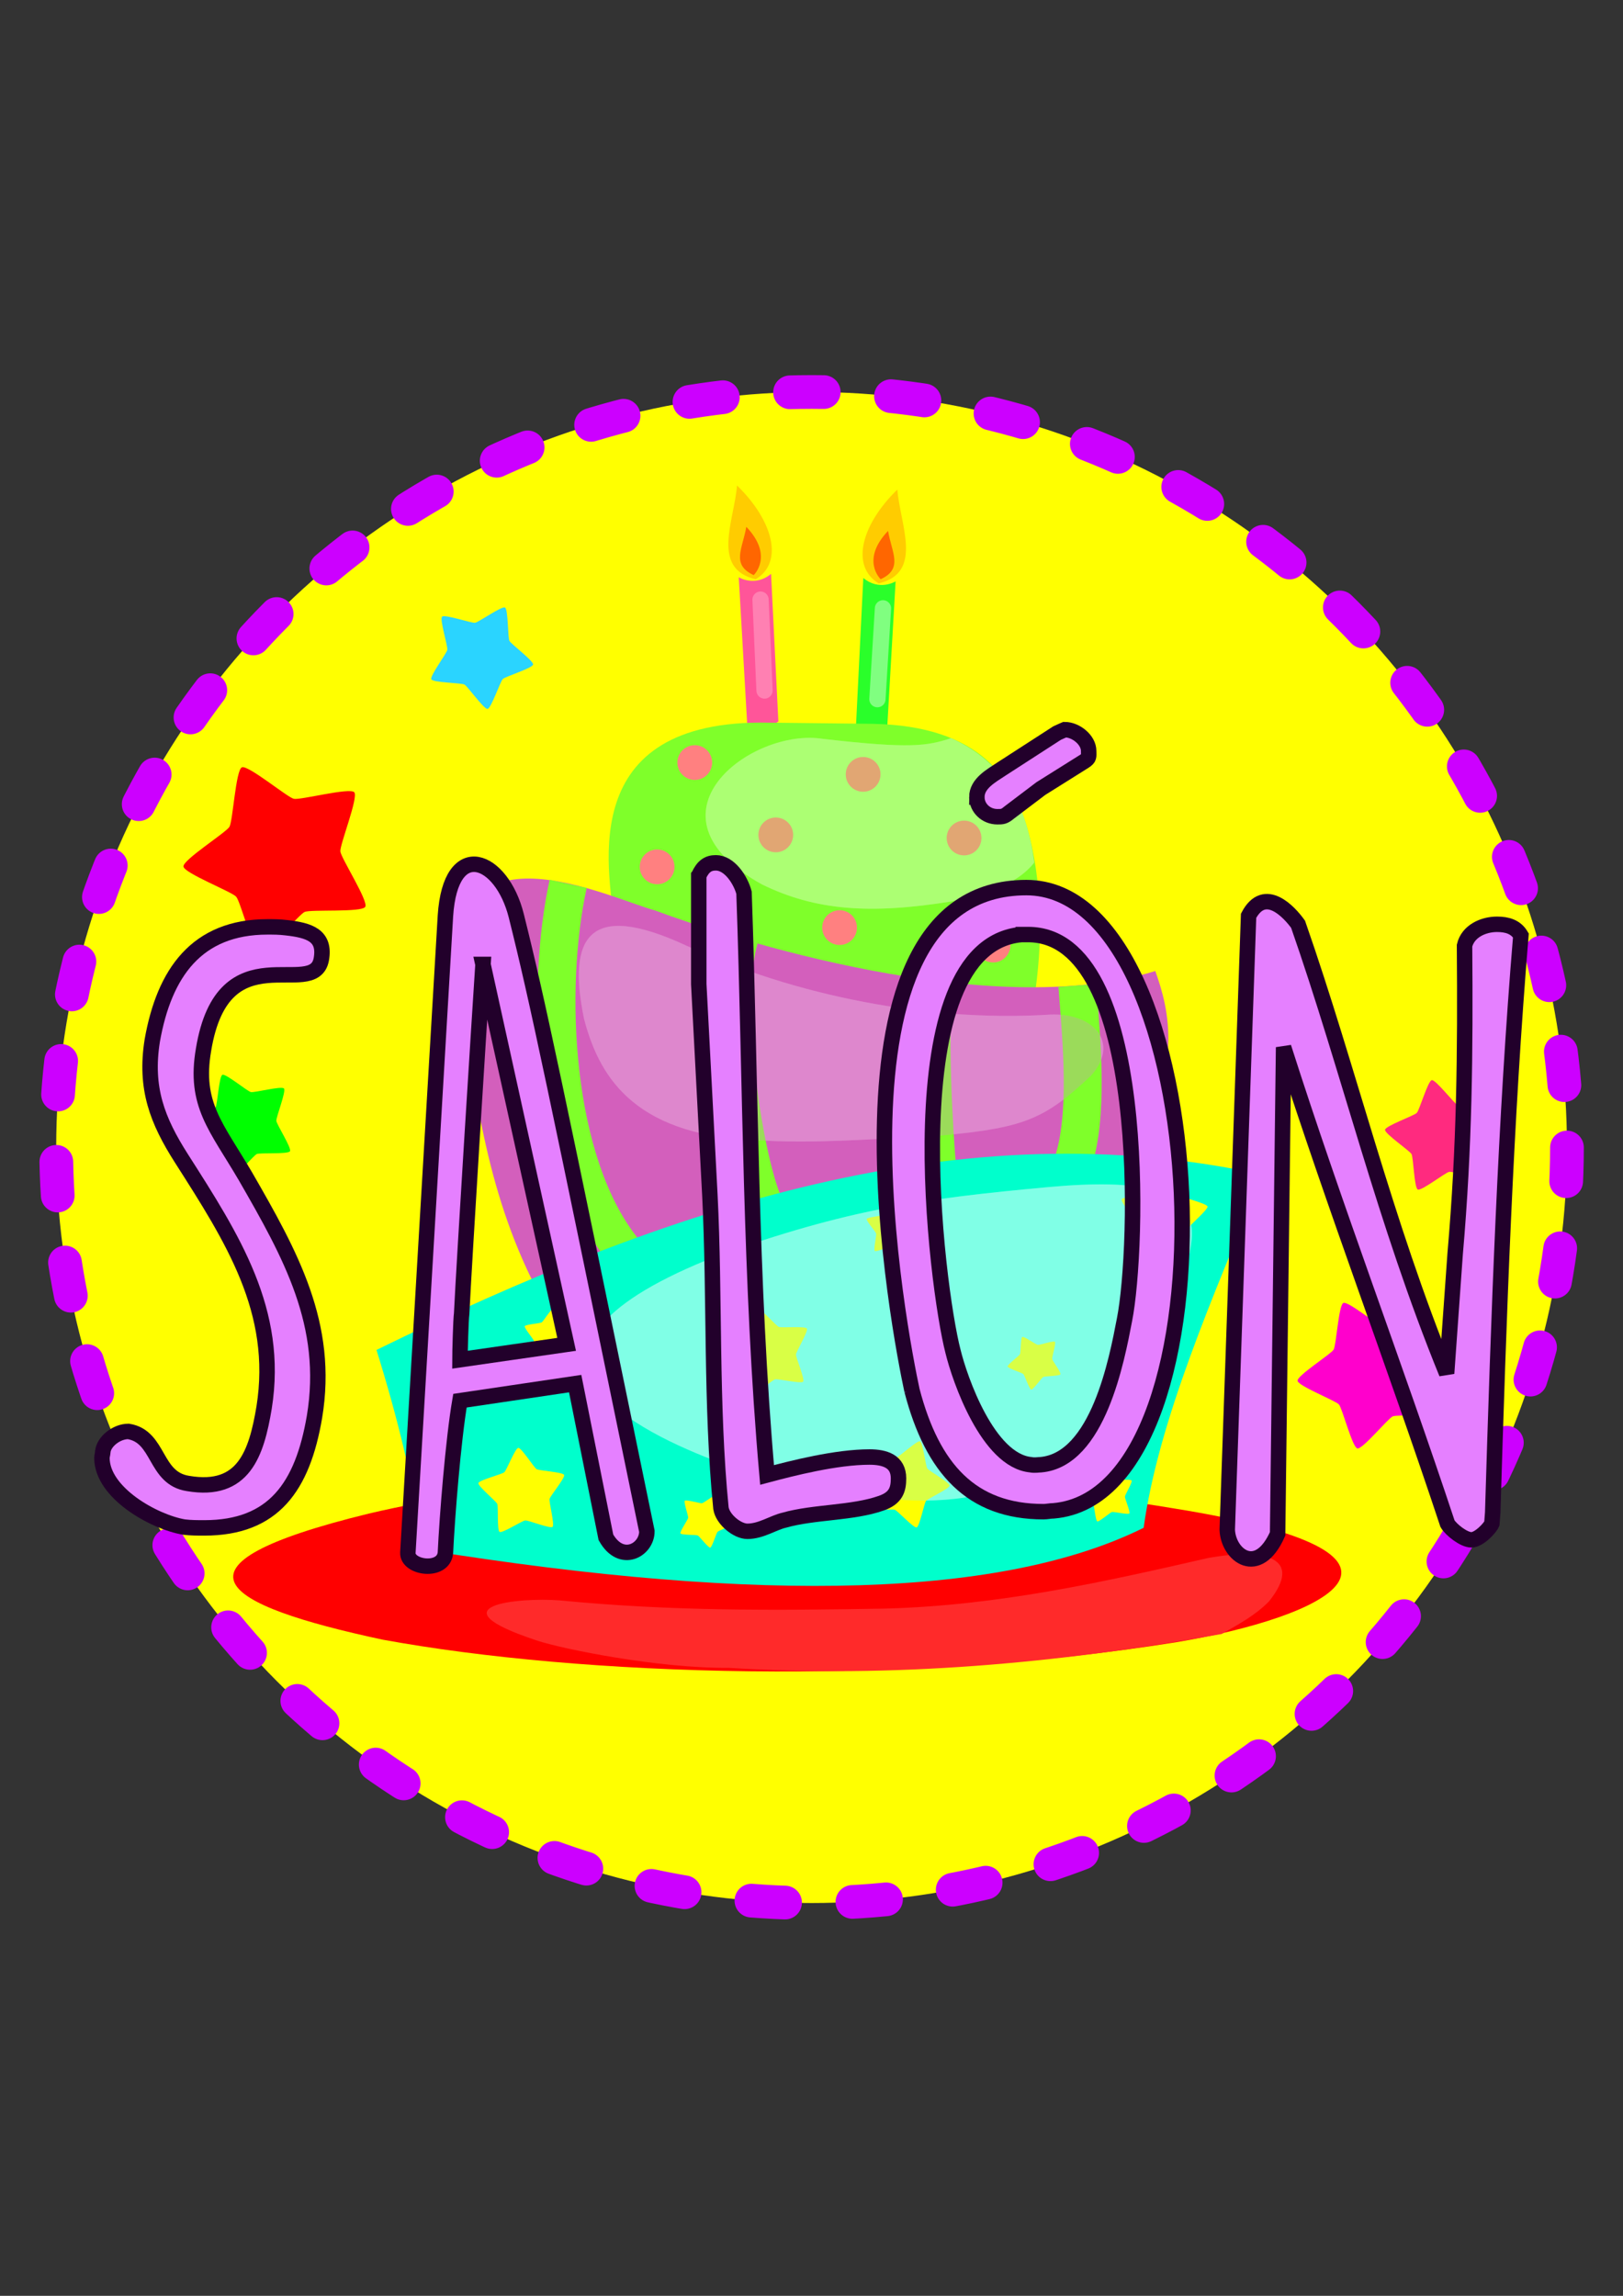 <?xml version="1.0" encoding="UTF-8" standalone="no"?>
<!-- Created with Inkscape (http://www.inkscape.org/) -->

<svg
   xmlns:dc="http://purl.org/dc/elements/1.1/"
   xmlns:cc="http://creativecommons.org/ns#"
   xmlns:rdf="http://www.w3.org/1999/02/22-rdf-syntax-ns#"
   xmlns:svg="http://www.w3.org/2000/svg"
   xmlns="http://www.w3.org/2000/svg"
   xmlns:sodipodi="http://sodipodi.sourceforge.net/DTD/sodipodi-0.dtd"
   xmlns:inkscape="http://www.inkscape.org/namespaces/inkscape"
   width="210mm"
   height="297mm"
   viewBox="0 0 210 297"
   version="1.1"
   id="svg16596"
   inkscape:version="0.92.2 2405546, 2018-03-11"
   sodipodi:docname="boton1.svg">
  <rect x="0" y="0" width="210" height="297" fill="#333333" stroke="none"/>
  <defs
     id="defs16590" />
  <sodipodi:namedview
     id="base"
     pagecolor="#ffffff"
     bordercolor="#666666"
     borderopacity="1.0"
     inkscape:pageopacity="0.0"
     inkscape:pageshadow="2"
     inkscape:zoom="1.979899"
     inkscape:cx="289.63629"
     inkscape:cy="565.27068"
     inkscape:document-units="mm"
     inkscape:current-layer="layer1"
     showgrid="false"
     inkscape:window-width="1366"
     inkscape:window-height="768"
     inkscape:window-x="0"
     inkscape:window-y="0"
     inkscape:window-maximized="0"
     showborder="false" />
  <g
     inkscape:label="Layer 1"
     inkscape:groupmode="layer"
     id="layer1">
    <g
       id="g916"
       transform="translate(3.090638e-6)"
       inkscape:export-xdpi="200"
       inkscape:export-ydpi="200"
       inkscape:export-filename="/home/kona/mySite/AbraKdabra/graphics/site/boton1.png">
      <g
         id="g1479"
         transform="matrix(0.436,0,0,0.436,117.205,83.886)">
        <circle
           r="224.173"
           cy="148.077"
           cx="-27.97"
           id="circle1389"
           style="opacity:1;fill:#ffff00;fill-opacity:1;fill-rule:nonzero;stroke:#cc00ff;stroke-width:10;stroke-linecap:round;stroke-linejoin:round;stroke-miterlimit:4;stroke-dasharray:10, 20;stroke-dashoffset:0;stroke-opacity:1" />
        <path
           style="fill:#ffcc00;stroke:none;stroke-width:1.563px;stroke-linecap:butt;stroke-linejoin:miter;stroke-opacity:1"
           d="m -8.047,-19.304 c -8.483,-5.106 -5.118,-17.494 5.527,-27.832 0.844,10.506 7.81,24.661 -5.527,27.832 z"
           id="path1391"
           inkscape:connector-curvature="0"
           sodipodi:nodetypes="ccc" />
        <path
           sodipodi:nodetypes="ccccc"
           inkscape:connector-curvature="0"
           id="path1393"
           d="m -5.544,23.805 c -5.687,2.325 -6.132,0.882 -9.24,-0.919 l 2.165,-43.794 c 4.8,3.996 9.588,1.001 9.588,1.001 z"
           style="fill:#2aff2a;stroke:none;stroke-width:1.563px;stroke-linecap:butt;stroke-linejoin:miter;stroke-opacity:1" />
        <path
           sodipodi:nodetypes="ccc"
           inkscape:connector-curvature="0"
           id="path1395"
           d="m -44.567,-20.519 c 8.483,-5.106 5.118,-17.494 -5.527,-27.832 -0.844,10.506 -7.81,24.661 5.527,27.832 z"
           style="fill:#ffcc00;stroke:none;stroke-width:1.563px;stroke-linecap:butt;stroke-linejoin:miter;stroke-opacity:1" />
        <path
           style="fill:#ff5599;stroke:none;stroke-width:1.563px;stroke-linecap:butt;stroke-linejoin:miter;stroke-opacity:1"
           d="m -47.07,22.589 c 5.687,2.325 6.132,0.882 9.24,-0.919 l -2.165,-43.794 c -4.8,3.996 -9.588,1.001 -9.588,1.001 z"
           id="path1397"
           inkscape:connector-curvature="0"
           sodipodi:nodetypes="ccccc" />
        <path
           style="fill:#7fff2a;stroke:none;stroke-width:1.563px;stroke-linecap:butt;stroke-linejoin:miter;stroke-opacity:1"
           d="m -86,84.758 c -1.914,-17.116 -13.101,-62.521 42.801,-62.765 l 33.425,0.372 c 31.361,0.642 42.756,15.78 47.094,36.042 4.065,18.75 2.536,36.394 -0.084,50.671 z"
           id="path1399"
           inkscape:connector-curvature="0"
           sodipodi:nodetypes="cccccc" />
        <path
           style="fill:#d35fbc;stroke:none;stroke-width:1.563px;stroke-linecap:butt;stroke-linejoin:miter;stroke-opacity:1"
           d="m -109.744,189.768 c -15.059,-29.462 -18.685,-59.98 -22.483,-91.489 -5.409,-48.828 44.047,-24.255 57.822,-20.529 22.279,8.299 99.304,33.166 148.44,17.963 4.1,11.534 8.673,28.869 -7.699,56.651 z"
           id="path1401"
           inkscape:connector-curvature="0"
           sodipodi:nodetypes="cccccc" />
        <path
           style="fill:#ff0000;stroke:none;stroke-width:1.563px;stroke-linecap:butt;stroke-linejoin:miter;stroke-opacity:1"
           d="m -159.35,256.693 c -63.553,15.513 -43.907,27.12 4.015,37.4 59.159,10.834 152.965,13.956 235.49,0.79 44.306,-7.373 83.922,-26.102 -0.532,-39.709 -56.232,-9.423 -161.024,-16.839 -238.97,1.519 z"
           id="path1403"
           inkscape:connector-curvature="0"
           sodipodi:nodetypes="ccccc" />
        <path
           style="opacity:1;fill:#de87cd;stroke:none;stroke-width:1.563px;stroke-linecap:butt;stroke-linejoin:miter;stroke-opacity:1"
           d="m 41.547,108.718 c 14.142,-1.202 22.257,8.304 13.351,18.095 -14.839,13.996 -20.885,15.697 -49.916,18.209 -16.501,0.473 -32.134,2.033 -49.969,0.838 -36.939,-1.574 -46.348,-20.172 -50.527,-36.012 -4.911,-24.173 1.258,-35.117 30.149,-21.773 32.99,15.313 72.303,22.596 106.911,20.643 z"
           id="path1405"
           inkscape:connector-curvature="0"
           sodipodi:nodetypes="ccccccc" />
        <path
           style="fill:none;stroke:#7fff2a;stroke-width:11.256;stroke-linecap:butt;stroke-linejoin:miter;stroke-miterlimit:4;stroke-dasharray:none;stroke-opacity:1"
           d="m 50.902,100.002 c 1.277,16.758 3.391,38.273 -1.331,52.704"
           id="path1407"
           inkscape:connector-curvature="0"
           sodipodi:nodetypes="cc" />
        <path
           style="fill:none;stroke:#7fff2a;stroke-width:11.256;stroke-linecap:butt;stroke-linejoin:miter;stroke-miterlimit:4;stroke-dasharray:none;stroke-opacity:1"
           d="m 8.435,98.635 c -1.842,14.036 -0.143,44.478 1.001,57.21"
           id="path1409"
           inkscape:connector-curvature="0"
           sodipodi:nodetypes="cc" />
        <path
           style="opacity:1;fill:#b3ff80;stroke:none;stroke-width:1.563px;stroke-linecap:butt;stroke-linejoin:miter;stroke-opacity:1"
           d="m 13.435,26.626 c -7.136,2.29 -11.866,3.218 -38.097,0.195 -21.226,-3.354 -55.575,22.556 -17.963,43.229 15.751,7.666 31.875,8.993 56.652,4.935 5.973,-1.228 18.075,-3.794 24.082,-11.449 -2.131,-16.152 -8.454,-29.656 -24.674,-36.91 z"
           id="path1411"
           inkscape:connector-curvature="0"
           sodipodi:nodetypes="cccccc" />
        <path
           style="opacity:1;fill:#ff2a2a;stroke:none;stroke-width:1.563px;stroke-linecap:butt;stroke-linejoin:miter;stroke-opacity:1"
           d="m 93.755,292.417 c 5.101,-2.951 9.945,-5.502 14.04,-9.688 10.377,-13.038 -1.258,-15.859 -18.077,-12.857 -30.999,7.101 -62.048,14.083 -95.621,15.008 -33.034,0.585 -63.337,0.822 -96.929,-2.431 -11.775,-0.915 -38.096,1.509 -6.638,11.922 7.241,2.425 35.855,8.3 56.948,8.096 48.359,3.058 97.176,-1.212 146.278,-10.05 z"
           id="path1413"
           inkscape:connector-curvature="0"
           sodipodi:nodetypes="cccccccc" />
        <path
           style="fill:#ff6600;stroke:none;stroke-width:0.863px;stroke-linecap:butt;stroke-linejoin:miter;stroke-opacity:1"
           d="m -45.148,-21.756 c 0,0 6.051,-5.669 -2.194,-14.336 -1.059,6.391 -4.609,11.219 2.194,14.336 z"
           id="path1415"
           inkscape:connector-curvature="0"
           sodipodi:nodetypes="ccc" />
        <path
           style="fill:none;stroke:#7fff2a;stroke-width:11.256;stroke-linecap:butt;stroke-linejoin:miter;stroke-miterlimit:4;stroke-dasharray:none;stroke-opacity:1"
           d="m -100.202,69.842 c -6.825,31.02 -4.638,82.543 16.203,108.561"
           id="path1417"
           inkscape:connector-curvature="0"
           sodipodi:nodetypes="cc" />
        <path
           style="fill:none;stroke:#7fff2a;stroke-width:11.256;stroke-linecap:butt;stroke-linejoin:miter;stroke-miterlimit:4;stroke-dasharray:none;stroke-opacity:1"
           d="m -49.396,85.95 c -6.61,22.368 3.634,78.34 9.242,81.913"
           id="path1419"
           inkscape:connector-curvature="0"
           sodipodi:nodetypes="cc" />
        <path
           style="fill:#00ffcc;stroke:none;stroke-width:1.563px;stroke-linecap:butt;stroke-linejoin:miter;stroke-opacity:1"
           d="m -143.391,267.363 c -2.54,-19.334 -7.446,-39.141 -13.702,-59.218 86.514,-42.372 173.651,-71.631 263.119,-51.968 -15.098,36.443 -31.147,73.33 -35.447,104.734 -41.099,20.389 -111.812,22.909 -213.97,6.452 z"
           id="path1421"
           inkscape:connector-curvature="0"
           sodipodi:nodetypes="ccccc" />
        <path
           style="fill:#80ffe6;stroke:none;stroke-width:1.563px;stroke-linecap:butt;stroke-linejoin:miter;stroke-opacity:1"
           d="m -57.269,240.772 c 45.635,12.39 97.163,30.075 130.924,-33.497 14.122,-32.833 24.618,-52.574 -31.265,-47.457 -37.865,3.467 -59.71,6.655 -98.263,20.379 -70.913,27.779 -27.078,50.629 -1.395,60.576 z"
           id="path1423"
           inkscape:connector-curvature="0"
           sodipodi:nodetypes="ccscc" />
        <path
           sodipodi:nodetypes="ccc"
           inkscape:connector-curvature="0"
           id="path1425"
           d="m -7.466,-20.54 c 0,0 -6.051,-5.669 2.194,-14.336 1.059,6.391 4.609,11.219 -2.194,14.336 z"
           style="fill:#ff6600;stroke:none;stroke-width:0.863px;stroke-linecap:butt;stroke-linejoin:miter;stroke-opacity:1" />
        <path
           inkscape:transform-center-y="-0.54983643"
           inkscape:transform-center-x="0.24350036"
           d="m -1573.533,-1308.919 c -0.367,0.437 -4.615,-0.566 -5.169,-0.428 -0.554,0.138 -3.837,3.014 -4.366,2.8 -0.529,-0.214 -0.888,-4.564 -1.19,-5.048 -0.302,-0.484 -4.052,-2.718 -4.012,-3.287 0.04,-0.569 4.066,-2.255 4.433,-2.692 0.367,-0.437 1.333,-4.694 1.886,-4.831 0.554,-0.138 3.401,3.171 3.93,3.385 0.529,0.214 4.876,-0.183 5.178,0.301 0.302,0.484 -1.964,4.214 -2.005,4.784 -0.04,0.569 1.681,4.58 1.314,5.017 z"
           inkscape:randomized="0"
           inkscape:rounded="0.11"
           inkscape:flatsided="false"
           sodipodi:arg2="1.3269784"
           sodipodi:arg1="0.69865982"
           sodipodi:r2="5.0982599"
           sodipodi:r1="8.3578024"
           sodipodi:cy="-1314.2949"
           sodipodi:cx="-1579.9326"
           sodipodi:sides="5"
           id="path1427"
           style="opacity:1;fill:#ffff00;fill-opacity:1;fill-rule:nonzero;stroke:none;stroke-width:0.677;stroke-linecap:round;stroke-linejoin:round;stroke-miterlimit:4;stroke-dasharray:none;stroke-dashoffset:0;stroke-opacity:1"
           sodipodi:type="star"
           transform="matrix(1.59,0.238,-0.238,1.59,2085.56,2716.325)" />
        <path
           sodipodi:type="star"
           style="opacity:1;fill:#ffff00;fill-opacity:1;fill-rule:nonzero;stroke:none;stroke-width:1.089;stroke-linecap:round;stroke-linejoin:round;stroke-miterlimit:4;stroke-dasharray:none;stroke-dashoffset:0;stroke-opacity:1"
           id="path1429"
           sodipodi:sides="5"
           sodipodi:cx="-40.770531"
           sodipodi:cy="208.90892"
           sodipodi:r1="13.438811"
           sodipodi:r2="8.1976748"
           sodipodi:arg1="0.69865982"
           sodipodi:arg2="1.3269784"
           inkscape:flatsided="false"
           inkscape:rounded="0.11"
           inkscape:randomized="0"
           d="m -30.48,217.553 c -0.59,0.702 -7.421,-0.91 -8.311,-0.689 -0.89,0.221 -6.169,4.846 -7.02,4.502 -0.85,-0.344 -1.428,-7.339 -1.913,-8.117 -0.486,-0.778 -6.516,-4.37 -6.451,-5.285 0.064,-0.915 6.539,-3.626 7.129,-4.328 0.59,-0.702 2.143,-7.547 3.033,-7.769 0.89,-0.221 5.469,5.098 6.319,5.442 0.85,0.344 7.84,-0.295 8.326,0.484 0.486,0.778 -3.159,6.777 -3.223,7.692 -0.064,0.915 2.703,7.365 2.113,8.068 z"
           inkscape:transform-center-x="0.61279204"
           inkscape:transform-center-y="-0.17836537" />
        <path
           inkscape:transform-center-y="0.09614406"
           inkscape:transform-center-x="-0.68411404"
           d="m -1503.299,-1309.978 c -0.367,0.437 -4.615,-0.566 -5.169,-0.428 -0.554,0.138 -3.837,3.014 -4.366,2.8 -0.529,-0.214 -0.888,-4.564 -1.19,-5.048 -0.302,-0.484 -4.052,-2.718 -4.012,-3.287 0.04,-0.569 4.066,-2.255 4.433,-2.692 0.367,-0.437 1.332,-4.694 1.886,-4.832 0.554,-0.138 3.401,3.171 3.93,3.385 0.529,0.214 4.876,-0.183 5.178,0.301 0.302,0.484 -1.964,4.214 -2.005,4.784 -0.04,0.569 1.681,4.58 1.314,5.017 z"
           inkscape:randomized="0"
           inkscape:rounded="0.11"
           inkscape:flatsided="false"
           sodipodi:arg2="1.3269784"
           sodipodi:arg1="0.69865982"
           sodipodi:r2="5.0982599"
           sodipodi:r1="8.3578024"
           sodipodi:cy="-1315.3533"
           sodipodi:cx="-1509.6989"
           sodipodi:sides="5"
           id="path1431"
           style="opacity:1;fill:#ffff00;fill-opacity:1;fill-rule:nonzero;stroke:none;stroke-width:0.677;stroke-linecap:round;stroke-linejoin:round;stroke-miterlimit:4;stroke-dasharray:none;stroke-dashoffset:0;stroke-opacity:1"
           sodipodi:type="star"
           transform="matrix(1.33,0.904,-0.904,1.33,818.377,3362.059)" />
        <path
           sodipodi:type="star"
           style="opacity:1;fill:#ffff00;fill-opacity:1;fill-rule:nonzero;stroke:none;stroke-width:0.677;stroke-linecap:round;stroke-linejoin:round;stroke-miterlimit:4;stroke-dasharray:none;stroke-dashoffset:0;stroke-opacity:1"
           id="path1433"
           sodipodi:sides="5"
           sodipodi:cx="-1463.9377"
           sodipodi:cy="-1360.7998"
           sodipodi:r1="8.3578024"
           sodipodi:r2="5.0982599"
           sodipodi:arg1="0.69865982"
           sodipodi:arg2="1.3269784"
           inkscape:flatsided="false"
           inkscape:rounded="0.11"
           inkscape:randomized="0"
           d="m -1457.538,-1355.424 c -0.367,0.437 -4.615,-0.566 -5.169,-0.428 -0.554,0.138 -3.837,3.014 -4.366,2.8 -0.529,-0.214 -0.888,-4.564 -1.19,-5.048 -0.302,-0.484 -4.052,-2.718 -4.012,-3.287 0.04,-0.569 4.066,-2.255 4.433,-2.692 0.367,-0.437 1.333,-4.694 1.886,-4.831 0.554,-0.138 3.401,3.171 3.93,3.385 0.529,0.214 4.876,-0.183 5.178,0.301 0.302,0.484 -1.964,4.214 -2.005,4.784 -0.04,0.569 1.681,4.58 1.314,5.017 z"
           inkscape:transform-center-x="-0.20824476"
           inkscape:transform-center-y="-0.57920727"
           transform="matrix(1.523,0.517,-0.517,1.523,1602.488,2998.013)" />
        <path
           sodipodi:type="star"
           style="opacity:1;fill:#ffff00;fill-opacity:1;fill-rule:nonzero;stroke:none;stroke-width:0.42;stroke-linecap:round;stroke-linejoin:round;stroke-miterlimit:4;stroke-dasharray:none;stroke-dashoffset:0;stroke-opacity:1"
           id="path1435"
           sodipodi:sides="5"
           sodipodi:cx="-1546.157"
           sodipodi:cy="-1309.3641"
           sodipodi:r1="5.1781015"
           sodipodi:r2="3.1586423"
           sodipodi:arg1="0.69865982"
           sodipodi:arg2="1.3269784"
           inkscape:flatsided="false"
           inkscape:rounded="0.11"
           inkscape:randomized="0"
           d="m -1542.192,-1306.034 c -0.227,0.271 -2.859,-0.351 -3.202,-0.265 -0.343,0.085 -2.377,1.867 -2.705,1.735 -0.328,-0.133 -0.55,-2.828 -0.737,-3.128 -0.187,-0.3 -2.511,-1.684 -2.486,-2.036 0.025,-0.353 2.519,-1.397 2.747,-1.668 0.227,-0.271 0.826,-2.908 1.169,-2.993 0.343,-0.085 2.107,1.964 2.435,2.097 0.328,0.133 3.021,-0.113 3.208,0.186 0.187,0.3 -1.217,2.611 -1.242,2.964 -0.025,0.353 1.042,2.838 0.814,3.108 z"
           inkscape:transform-center-x="-0.28283425"
           inkscape:transform-center-y="0.20629413"
           transform="matrix(1.356,-0.864,0.864,1.356,3168.319,698.233)" />
        <path
           inkscape:transform-center-y="0.25989085"
           inkscape:transform-center-x="0.22937121"
           d="m -1480.843,-1334.418 c -0.227,0.271 -2.859,-0.351 -3.202,-0.265 -0.343,0.085 -2.377,1.867 -2.705,1.735 -0.328,-0.133 -0.55,-2.828 -0.737,-3.128 -0.187,-0.3 -2.511,-1.684 -2.486,-2.036 0.025,-0.353 2.519,-1.397 2.747,-1.668 0.227,-0.271 0.826,-2.908 1.169,-2.993 0.343,-0.085 2.107,1.964 2.435,2.097 0.328,0.133 3.021,-0.114 3.208,0.186 0.187,0.3 -1.217,2.611 -1.242,2.964 -0.025,0.353 1.041,2.838 0.814,3.108 z"
           inkscape:randomized="0"
           inkscape:rounded="0.11"
           inkscape:flatsided="false"
           sodipodi:arg2="1.3269784"
           sodipodi:arg1="0.69865982"
           sodipodi:r2="3.1586423"
           sodipodi:r1="5.1781015"
           sodipodi:cy="-1337.7483"
           sodipodi:cx="-1484.8083"
           sodipodi:sides="5"
           id="path1437"
           style="opacity:1;fill:#ffff00;fill-opacity:1;fill-rule:nonzero;stroke:none;stroke-width:0.42;stroke-linecap:round;stroke-linejoin:round;stroke-miterlimit:4;stroke-dasharray:none;stroke-dashoffset:0;stroke-opacity:1"
           sodipodi:type="star"
           transform="matrix(0.844,1.369,-1.369,0.844,-539.776,3373.431)" />
        <path
           sodipodi:type="star"
           style="opacity:1;fill:#ffff00;fill-opacity:1;fill-rule:nonzero;stroke:none;stroke-width:0.42;stroke-linecap:round;stroke-linejoin:round;stroke-miterlimit:4;stroke-dasharray:none;stroke-dashoffset:0;stroke-opacity:1"
           id="path1439"
           sodipodi:sides="5"
           sodipodi:cx="-1511.5514"
           sodipodi:cy="-1362.818"
           sodipodi:r1="5.1781015"
           sodipodi:r2="3.1586423"
           sodipodi:arg1="0.69865982"
           sodipodi:arg2="1.3269784"
           inkscape:flatsided="false"
           inkscape:rounded="0.11"
           inkscape:randomized="0"
           d="m -1507.586,-1359.487 c -0.227,0.271 -2.859,-0.351 -3.202,-0.265 -0.343,0.085 -2.377,1.867 -2.705,1.735 -0.328,-0.133 -0.55,-2.828 -0.737,-3.128 -0.187,-0.3 -2.51,-1.684 -2.486,-2.036 0.025,-0.353 2.519,-1.397 2.747,-1.668 0.227,-0.271 0.826,-2.908 1.169,-2.993 0.343,-0.085 2.107,1.964 2.435,2.097 0.328,0.133 3.021,-0.114 3.208,0.186 0.187,0.3 -1.217,2.611 -1.242,2.964 -0.025,0.353 1.042,2.838 0.814,3.108 z"
           inkscape:transform-center-x="-0.10263567"
           inkscape:transform-center-y="-0.3843841"
           transform="matrix(1.531,0.491,-0.491,1.531,1641.159,3001.015)" />
        <path
           inkscape:transform-center-y="-0.36225464"
           inkscape:transform-center-x="-0.12558815"
           d="m -1570.053,-1339.709 c -0.227,0.271 -2.859,-0.351 -3.202,-0.265 -0.343,0.085 -2.377,1.867 -2.705,1.735 -0.328,-0.133 -0.55,-2.828 -0.737,-3.128 -0.187,-0.3 -2.511,-1.684 -2.486,-2.036 0.025,-0.353 2.519,-1.397 2.747,-1.668 0.227,-0.271 0.826,-2.908 1.169,-2.993 0.343,-0.085 2.107,1.964 2.435,2.097 0.328,0.133 3.021,-0.114 3.208,0.186 0.187,0.3 -1.217,2.611 -1.242,2.964 -0.025,0.353 1.041,2.838 0.814,3.108 z"
           inkscape:randomized="0"
           inkscape:rounded="0.11"
           inkscape:flatsided="false"
           sodipodi:arg2="1.3269784"
           sodipodi:arg1="0.69865982"
           sodipodi:r2="3.1586423"
           sodipodi:r1="5.1781015"
           sodipodi:cy="-1343.04"
           sodipodi:cx="-1574.0175"
           sodipodi:sides="5"
           id="path1441"
           style="opacity:1;fill:#ffff00;fill-opacity:1;fill-rule:nonzero;stroke:none;stroke-width:0.42;stroke-linecap:round;stroke-linejoin:round;stroke-miterlimit:4;stroke-dasharray:none;stroke-dashoffset:0;stroke-opacity:1"
           sodipodi:type="star"
           transform="matrix(1.524,0.513,-0.513,1.524,1604.406,3058.568)" />
        <path
           sodipodi:type="star"
           style="opacity:1;fill:#ffff00;fill-opacity:1;fill-rule:nonzero;stroke:none;stroke-width:0.675;stroke-linecap:round;stroke-linejoin:round;stroke-miterlimit:4;stroke-dasharray:none;stroke-dashoffset:0;stroke-opacity:1"
           id="path1443"
           sodipodi:sides="5"
           sodipodi:cx="59.949684"
           sodipodi:cy="251.30104"
           sodipodi:r1="8.3260555"
           sodipodi:r2="5.0788946"
           sodipodi:arg1="0.69865982"
           sodipodi:arg2="1.3269784"
           inkscape:flatsided="false"
           inkscape:rounded="0.11"
           inkscape:randomized="0"
           d="m 66.325,256.656 c -0.366,0.435 -4.598,-0.564 -5.149,-0.427 -0.552,0.137 -3.822,3.003 -4.349,2.789 -0.527,-0.213 -0.885,-4.547 -1.185,-5.029 -0.301,-0.482 -4.037,-2.707 -3.997,-3.274 0.04,-0.567 4.051,-2.246 4.417,-2.682 0.366,-0.435 1.327,-4.676 1.879,-4.813 0.552,-0.137 3.388,3.159 3.915,3.372 0.527,0.213 4.857,-0.182 5.158,0.3 0.301,0.482 -1.957,4.198 -1.997,4.765 -0.04,0.567 1.675,4.563 1.309,4.998 z"
           inkscape:transform-center-x="0.37961992"
           inkscape:transform-center-y="-0.1105401" />
        <circle
           r="5.157"
           cy="64.807"
           cx="-73.809"
           id="circle1445"
           style="opacity:1;fill:#ff8080;fill-opacity:1;fill-rule:nonzero;stroke:none;stroke-width:3.216;stroke-linecap:round;stroke-linejoin:round;stroke-miterlimit:4;stroke-dasharray:none;stroke-dashoffset:0;stroke-opacity:1" />
        <circle
           style="opacity:1;fill:#ff8080;fill-opacity:1;fill-rule:nonzero;stroke:none;stroke-width:3.216;stroke-linecap:round;stroke-linejoin:round;stroke-miterlimit:4;stroke-dasharray:none;stroke-dashoffset:0;stroke-opacity:1"
           id="circle1447"
           cx="-62.635"
           cy="33.865"
           r="5.157" />
        <circle
           r="5.157"
           cy="82.831"
           cx="-19.66"
           id="circle1449"
           style="opacity:1;fill:#ff8080;fill-opacity:1;fill-rule:nonzero;stroke:none;stroke-width:3.216;stroke-linecap:round;stroke-linejoin:round;stroke-miterlimit:4;stroke-dasharray:none;stroke-dashoffset:0;stroke-opacity:1" />
        <circle
           style="opacity:1;fill:#ff8080;fill-opacity:1;fill-rule:nonzero;stroke:none;stroke-width:3.216;stroke-linecap:round;stroke-linejoin:round;stroke-miterlimit:4;stroke-dasharray:none;stroke-dashoffset:0;stroke-opacity:1"
           id="circle1451"
           cx="-12.672"
           cy="37.363"
           r="5.157" />
        <circle
           r="5.157"
           cy="55.326"
           cx="-38.595"
           id="circle1453"
           style="opacity:1;fill:#ff8080;fill-opacity:1;fill-rule:nonzero;stroke:none;stroke-width:3.216;stroke-linecap:round;stroke-linejoin:round;stroke-miterlimit:4;stroke-dasharray:none;stroke-dashoffset:0;stroke-opacity:1" />
        <circle
           style="opacity:1;fill:#ff8080;fill-opacity:1;fill-rule:nonzero;stroke:none;stroke-width:3.216;stroke-linecap:round;stroke-linejoin:round;stroke-miterlimit:4;stroke-dasharray:none;stroke-dashoffset:0;stroke-opacity:1"
           id="circle1455"
           cx="25.894"
           cy="88.013"
           r="5.157" />
        <circle
           r="5.157"
           cy="56.246"
           cx="17.282"
           id="circle1457"
           style="opacity:1;fill:#ff8080;fill-opacity:1;fill-rule:nonzero;stroke:none;stroke-width:3.216;stroke-linecap:round;stroke-linejoin:round;stroke-miterlimit:4;stroke-dasharray:none;stroke-dashoffset:0;stroke-opacity:1" />
        <path
           sodipodi:nodetypes="ccccccc"
           inkscape:connector-curvature="0"
           id="path1459"
           d="m 41.547,108.718 c 14.142,-1.202 22.257,8.304 13.351,18.095 -14.839,13.996 -20.885,15.697 -49.916,18.209 -16.501,0.473 -32.134,2.033 -49.969,0.838 -36.939,-1.574 -46.348,-20.172 -50.527,-36.012 -4.911,-24.173 1.258,-35.117 30.149,-21.773 32.99,15.313 72.303,22.596 106.911,20.643 z"
           style="opacity:0.3;fill:#de87cd;stroke:none;stroke-width:1.563px;stroke-linecap:butt;stroke-linejoin:miter;stroke-opacity:1" />
        <path
           sodipodi:nodetypes="cccccc"
           inkscape:connector-curvature="0"
           id="path1461"
           d="m 13.435,26.626 c -7.136,2.29 -11.866,3.218 -38.097,0.195 -21.226,-3.354 -55.575,22.556 -17.963,43.229 15.751,7.666 31.875,8.993 56.652,4.935 5.973,-1.228 18.075,-3.794 24.082,-11.449 -2.131,-16.152 -8.454,-29.656 -24.674,-36.91 z"
           style="opacity:0.3;fill:#99ff55;stroke:none;stroke-width:1.563px;stroke-linecap:butt;stroke-linejoin:miter;stroke-opacity:1" />
        <path
           sodipodi:nodetypes="ccscc"
           inkscape:connector-curvature="0"
           id="path1463"
           d="m -57.269,240.772 c 45.635,12.39 97.163,30.075 130.924,-33.497 14.122,-32.833 24.618,-52.574 -31.265,-47.457 -37.865,3.467 -59.71,6.655 -98.263,20.379 -70.913,27.779 -27.078,50.629 -1.395,60.576 z"
           style="opacity:0.3;fill:#80ffe6;stroke:none;stroke-width:1.563px;stroke-linecap:butt;stroke-linejoin:miter;stroke-opacity:1" />
        <path
           style="fill:#ff80b2;stroke:#ff80b2;stroke-width:4.824;stroke-linecap:round;stroke-linejoin:round;stroke-miterlimit:4;stroke-dasharray:none;stroke-opacity:1"
           d="m -41.933,12.485 -1.184,-26.971"
           id="path1465"
           inkscape:connector-curvature="0"
           sodipodi:nodetypes="cc" />
        <path
           sodipodi:nodetypes="cc"
           inkscape:connector-curvature="0"
           id="path1467"
           d="m -8.433,15.051 1.65,-26.946"
           style="fill:#00ff00;stroke:#80ff80;stroke-width:4.824;stroke-linecap:round;stroke-linejoin:round;stroke-miterlimit:4;stroke-dasharray:none;stroke-opacity:1" />
        <path
           inkscape:transform-center-y="0.66071427"
           inkscape:transform-center-x="1.4931684"
           d="m 158.584,226.681 c -0.79,1.341 -12.67,0.56 -14.097,1.18 -1.427,0.62 -8.961,9.839 -10.481,9.502 -1.519,-0.337 -4.448,-11.877 -5.478,-13.043 -1.031,-1.166 -12.126,-5.482 -12.275,-7.031 -0.149,-1.549 9.921,-7.9 10.711,-9.241 0.79,-1.341 1.467,-13.227 2.894,-13.847 1.427,-0.62 10.579,6.995 12.098,7.332 1.519,0.337 13.033,-2.692 14.064,-1.527 1.031,1.166 -3.383,12.223 -3.234,13.772 0.149,1.549 6.588,11.563 5.798,12.904 z"
           inkscape:randomized="0"
           inkscape:rounded="0.11"
           inkscape:flatsided="false"
           sodipodi:arg2="1.1608226"
           sodipodi:arg1="0.5325041"
           sodipodi:r2="13.905743"
           sodipodi:r1="22.796303"
           sodipodi:cy="215.10765"
           sodipodi:cx="138.94431"
           sodipodi:sides="5"
           id="path1469"
           style="opacity:1;fill:#ff00cc;fill-opacity:1;fill-rule:nonzero;stroke:none;stroke-width:0.2;stroke-linecap:round;stroke-linejoin:round;stroke-miterlimit:4;stroke-dasharray:none;stroke-dashoffset:0;stroke-opacity:1"
           sodipodi:type="star" />
        <path
           transform="matrix(0.736,0.167,-0.167,0.736,1155.33,3569.907)"
           inkscape:transform-center-y="-0.66103904"
           inkscape:transform-center-x="0.9667538"
           d="m -2271.593,-4121.952 c -0.79,1.341 -12.67,0.56 -14.097,1.18 -1.427,0.62 -8.961,9.839 -10.481,9.502 -1.519,-0.337 -4.447,-11.877 -5.479,-13.043 -1.031,-1.166 -12.126,-5.482 -12.275,-7.032 -0.149,-1.549 9.921,-7.9 10.711,-9.241 0.79,-1.341 1.467,-13.227 2.894,-13.847 1.427,-0.62 10.579,6.995 12.098,7.332 1.519,0.337 13.033,-2.692 14.064,-1.527 1.031,1.166 -3.383,12.223 -3.234,13.772 0.149,1.549 6.588,11.563 5.798,12.904 z"
           inkscape:randomized="0"
           inkscape:rounded="0.11"
           inkscape:flatsided="false"
           sodipodi:arg2="1.1608226"
           sodipodi:arg1="0.5325041"
           sodipodi:r2="13.905744"
           sodipodi:r1="22.796303"
           sodipodi:cy="-4133.5254"
           sodipodi:cx="-2291.2324"
           sodipodi:sides="5"
           id="path1471"
           style="opacity:1;fill:#ff2a7f;fill-opacity:1;fill-rule:nonzero;stroke:none;stroke-width:2.651;stroke-linecap:round;stroke-linejoin:round;stroke-miterlimit:4;stroke-dasharray:none;stroke-dashoffset:0;stroke-opacity:1"
           sodipodi:type="star" />
        <path
           sodipodi:type="star"
           style="opacity:1;fill:#00ff00;fill-opacity:1;fill-rule:nonzero;stroke:none;stroke-width:0.14;stroke-linecap:round;stroke-linejoin:round;stroke-miterlimit:4;stroke-dasharray:none;stroke-dashoffset:0;stroke-opacity:1"
           id="path1473"
           sodipodi:sides="5"
           sodipodi:cx="-196.47562"
           sodipodi:cy="141.10669"
           sodipodi:r1="15.913992"
           sodipodi:r2="9.7075338"
           sodipodi:arg1="0.5325041"
           sodipodi:arg2="1.1608226"
           inkscape:flatsided="false"
           inkscape:rounded="0.11"
           inkscape:randomized="0"
           d="m -182.765,149.186 c -0.552,0.936 -8.845,0.391 -9.841,0.824 -0.996,0.433 -6.256,6.868 -7.316,6.633 -1.061,-0.235 -3.105,-8.291 -3.824,-9.105 -0.72,-0.814 -8.465,-3.827 -8.569,-4.909 -0.104,-1.081 6.926,-5.515 7.478,-6.451 0.552,-0.936 1.024,-9.234 2.02,-9.667 0.996,-0.433 7.385,4.883 8.446,5.118 1.061,0.235 9.098,-1.879 9.818,-1.066 0.72,0.814 -2.362,8.533 -2.258,9.614 0.104,1.081 4.599,8.072 4.048,9.008 z"
           inkscape:transform-center-x="1.0422639"
           inkscape:transform-center-y="0.46111601" />
        <path
           inkscape:transform-center-y="0.84219562"
           inkscape:transform-center-x="1.9028597"
           d="m -160.425,76.671 c -1.007,1.709 -16.148,0.713 -17.966,1.504 -1.819,0.79 -11.421,12.539 -13.357,12.109 -1.936,-0.43 -5.668,-15.137 -6.982,-16.622 -1.314,-1.486 -15.455,-6.987 -15.644,-8.961 -0.19,-1.974 12.644,-10.068 13.651,-11.777 1.007,-1.709 1.869,-16.857 3.688,-17.648 1.819,-0.79 13.483,8.914 15.419,9.344 1.936,0.43 16.61,-3.431 17.924,-1.946 1.314,1.486 -4.312,15.578 -4.122,17.552 0.19,1.974 8.396,14.737 7.389,16.445 z"
           inkscape:randomized="0"
           inkscape:rounded="0.11"
           inkscape:flatsided="false"
           sodipodi:arg2="1.1608226"
           sodipodi:arg1="0.5325041"
           sodipodi:r2="17.722298"
           sodipodi:r1="29.05295"
           sodipodi:cy="61.920643"
           sodipodi:cx="-185.45509"
           sodipodi:sides="5"
           id="path1475"
           style="opacity:1;fill:#ff0000;fill-opacity:1;fill-rule:nonzero;stroke:none;stroke-width:0.255;stroke-linecap:round;stroke-linejoin:round;stroke-miterlimit:4;stroke-dasharray:none;stroke-dashoffset:0;stroke-opacity:1"
           sodipodi:type="star" />
        <path
           transform="rotate(51.24,-5782.559,397.717)"
           sodipodi:type="star"
           style="opacity:1;fill:#2ad4ff;fill-opacity:1;fill-rule:nonzero;stroke:none;stroke-width:0.141;stroke-linecap:round;stroke-linejoin:round;stroke-miterlimit:4;stroke-dasharray:none;stroke-dashoffset:0;stroke-opacity:1"
           id="path1477"
           sodipodi:sides="5"
           sodipodi:cx="-2550.0078"
           sodipodi:cy="-4260.4956"
           sodipodi:r1="16.04196"
           sodipodi:r2="9.7855949"
           sodipodi:arg1="0.5325041"
           sodipodi:arg2="1.1608226"
           inkscape:flatsided="false"
           inkscape:rounded="0.11"
           inkscape:randomized="0"
           d="m -2536.187,-4252.351 c -0.556,0.943 -8.916,0.394 -9.92,0.83 -1.004,0.436 -6.306,6.924 -7.375,6.686 -1.069,-0.237 -3.13,-8.358 -3.855,-9.178 -0.726,-0.82 -8.534,-3.858 -8.638,-4.948 -0.105,-1.09 6.982,-5.559 7.538,-6.503 0.556,-0.943 1.032,-9.308 2.037,-9.745 1.004,-0.436 7.445,4.922 8.514,5.159 1.069,0.237 9.171,-1.895 9.897,-1.074 0.726,0.82 -2.381,8.601 -2.276,9.691 0.105,1.09 4.636,8.137 4.08,9.081 z"
           inkscape:transform-center-x="-0.6967091"
           inkscape:transform-center-y="0.82216919" />
      </g>
      <g
         transform="matrix(1.048,0,0,1.048,-5.052,-7.127)"
         id="text1483"
         style="font-style:normal;font-variant:normal;font-weight:normal;font-stretch:normal;font-size:105.386px;line-height:1.25;font-family:'DK Lemon Yellow Sun';-inkscape-font-specification:'DK Lemon Yellow Sun';letter-spacing:0px;word-spacing:0px;fill:#e580ff;fill-opacity:1;stroke:#22002b;stroke-width:1.908;stroke-miterlimit:4;stroke-dasharray:none"
         aria-label="SALÓN">
        <path
           id="path967"
           style="font-style:normal;font-variant:normal;font-weight:normal;font-stretch:normal;font-size:105.386px;font-family:'DK Lemon Yellow Sun';-inkscape-font-specification:'DK Lemon Yellow Sun';fill:#e580ff;stroke:#22002b;stroke-width:1.908;stroke-miterlimit:4;stroke-dasharray:none"
           d="m 17.511,186.026 c 0,0.211 -0.105,0.527 -0.105,0.738 0,4.321 6.429,7.904 10.117,8.536 0.843,0.105 1.686,0.105 2.529,0.105 8.536,0 12.119,-5.059 13.595,-13.7 1.897,-11.382 -2.951,-20.023 -8.536,-29.719 -3.583,-6.112 -6.323,-8.852 -5.164,-15.597 2.424,-14.754 13.595,-6.007 14.543,-11.171 0.527,-2.951 -1.475,-3.583 -4.321,-3.899 -0.843,-0.105 -1.581,-0.105 -2.318,-0.105 -8.747,0 -12.752,5.691 -14.227,14.016 -0.948,5.902 0.632,9.906 3.583,14.543 6.323,9.906 12.119,18.864 10.222,30.773 -0.948,5.691 -2.529,10.539 -9.379,9.379 -4.215,-0.632 -3.478,-5.796 -7.377,-6.429 -1.475,0 -3.056,1.265 -3.162,2.529 z"
           inkscape:connector-curvature="0" />
        <path
           id="path969"
           style="font-style:normal;font-variant:normal;font-weight:normal;font-stretch:normal;font-size:105.386px;font-family:'DK Lemon Yellow Sun';-inkscape-font-specification:'DK Lemon Yellow Sun';fill:#e580ff;stroke:#22002b;stroke-width:1.908;stroke-miterlimit:4;stroke-dasharray:none"
           d="m 55.178,198.462 c -0.105,1.897 4.426,2.529 4.637,0 0.211,-4.426 0.948,-13.806 1.792,-18.759 l 14.227,-2.108 3.794,18.969 c 1.897,3.372 5.059,1.581 5.059,-0.738 -11.487,-55.854 -13.489,-65.444 -16.124,-75.983 -1.792,-7.166 -8.115,-9.695 -8.747,0 z m 9.274,-72.611 10.328,46.897 -13.173,1.897 c 0,-0.843 0.105,-4.953 0.211,-5.691 0.316,-6.534 2.213,-36.674 2.635,-43.103 z"
           inkscape:connector-curvature="0" />
        <path
           id="path971"
           style="font-style:normal;font-variant:normal;font-weight:normal;font-stretch:normal;font-size:105.386px;font-family:'DK Lemon Yellow Sun';-inkscape-font-specification:'DK Lemon Yellow Sun';fill:#e580ff;stroke:#22002b;stroke-width:1.908;stroke-miterlimit:4;stroke-dasharray:none"
           d="m 91.093,114.891 v 13.384 l 1.37,26.03 c 0.632,12.435 0.105,26.03 1.37,38.676 0.211,1.37 2.002,2.845 3.267,2.845 1.686,0 3.162,-1.054 4.532,-1.37 3.688,-1.054 8.431,-0.843 12.014,-2.108 1.792,-0.632 2.108,-1.686 2.108,-3.056 0,-2.108 -1.686,-2.635 -3.583,-2.635 -4.11,0 -9.485,1.37 -12.646,2.213 -2.108,-23.923 -2.002,-48.056 -2.845,-71.873 -0.422,-1.581 -1.792,-3.688 -3.478,-3.688 -0.948,0 -1.581,0.422 -2.108,1.581 z"
           inkscape:connector-curvature="0" />
        <path
           id="path973"
           style="font-style:normal;font-variant:normal;font-weight:normal;font-stretch:normal;font-size:105.386px;font-family:'DK Lemon Yellow Sun';-inkscape-font-specification:'DK Lemon Yellow Sun';fill:#e580ff;stroke:#22002b;stroke-width:1.908;stroke-miterlimit:4;stroke-dasharray:none"
           d="m 117.418,178.438 c 2.529,9.695 7.377,14.965 16.229,14.965 0.422,0 0.843,-0.105 1.265,-0.105 23.185,-2.002 20.023,-76.931 -3.372,-76.931 -26.452,0 -15.492,55.749 -14.122,62.072 z m 13.489,-56.276 h 0.843 c 14.965,0 13.595,39.098 11.909,47.529 -0.948,4.953 -3.267,17.283 -10.328,17.916 -0.316,0 -0.738,0.105 -1.265,0 -5.269,-0.527 -8.747,-10.539 -9.59,-14.016 -2.002,-7.693 -7.482,-49.953 8.431,-51.428 z m -5.48,-16.967 c 0,1.37 1.159,2.424 2.529,2.424 0.632,0 0.843,0 1.475,-0.527 l 3.899,-2.951 5.375,-3.372 c 0.632,-0.422 0.527,-0.527 0.527,-1.265 0,-1.37 -1.581,-2.635 -2.951,-2.635 0,0 -0.738,0.316 -0.948,0.422 l -6.85,4.426 c -1.265,0.843 -3.056,1.792 -3.056,3.478 z"
           inkscape:connector-curvature="0" />
        <path
           id="path975"
           style="font-style:normal;font-variant:normal;font-weight:normal;font-stretch:normal;font-size:105.386px;font-family:'DK Lemon Yellow Sun';-inkscape-font-specification:'DK Lemon Yellow Sun';fill:#e580ff;stroke:#22002b;stroke-width:1.908;stroke-miterlimit:4;stroke-dasharray:none"
           d="m 156.342,195.616 c 0.105,3.162 3.794,6.007 6.218,0.527 l 0.738,-60.07 c 6.323,19.812 13.7,39.098 20.234,58.805 0.422,0.738 2.002,2.002 2.951,2.002 0.948,0 2.318,-1.475 2.529,-2.002 l 0.105,-1.37 c 0.738,-24.239 1.581,-48.477 3.478,-71.241 -0.632,-1.054 -1.686,-1.37 -2.951,-1.37 -1.686,0 -3.583,0.843 -4.005,2.635 0.105,13.279 0,24.766 -1.159,38.044 l -1.054,14.754 c -7.693,-18.864 -12.014,-37.306 -18.337,-55.433 -1.054,-1.475 -4.11,-4.848 -6.112,-1.054 z"
           inkscape:connector-curvature="0" />
      </g>
    </g>
  </g>
</svg>
